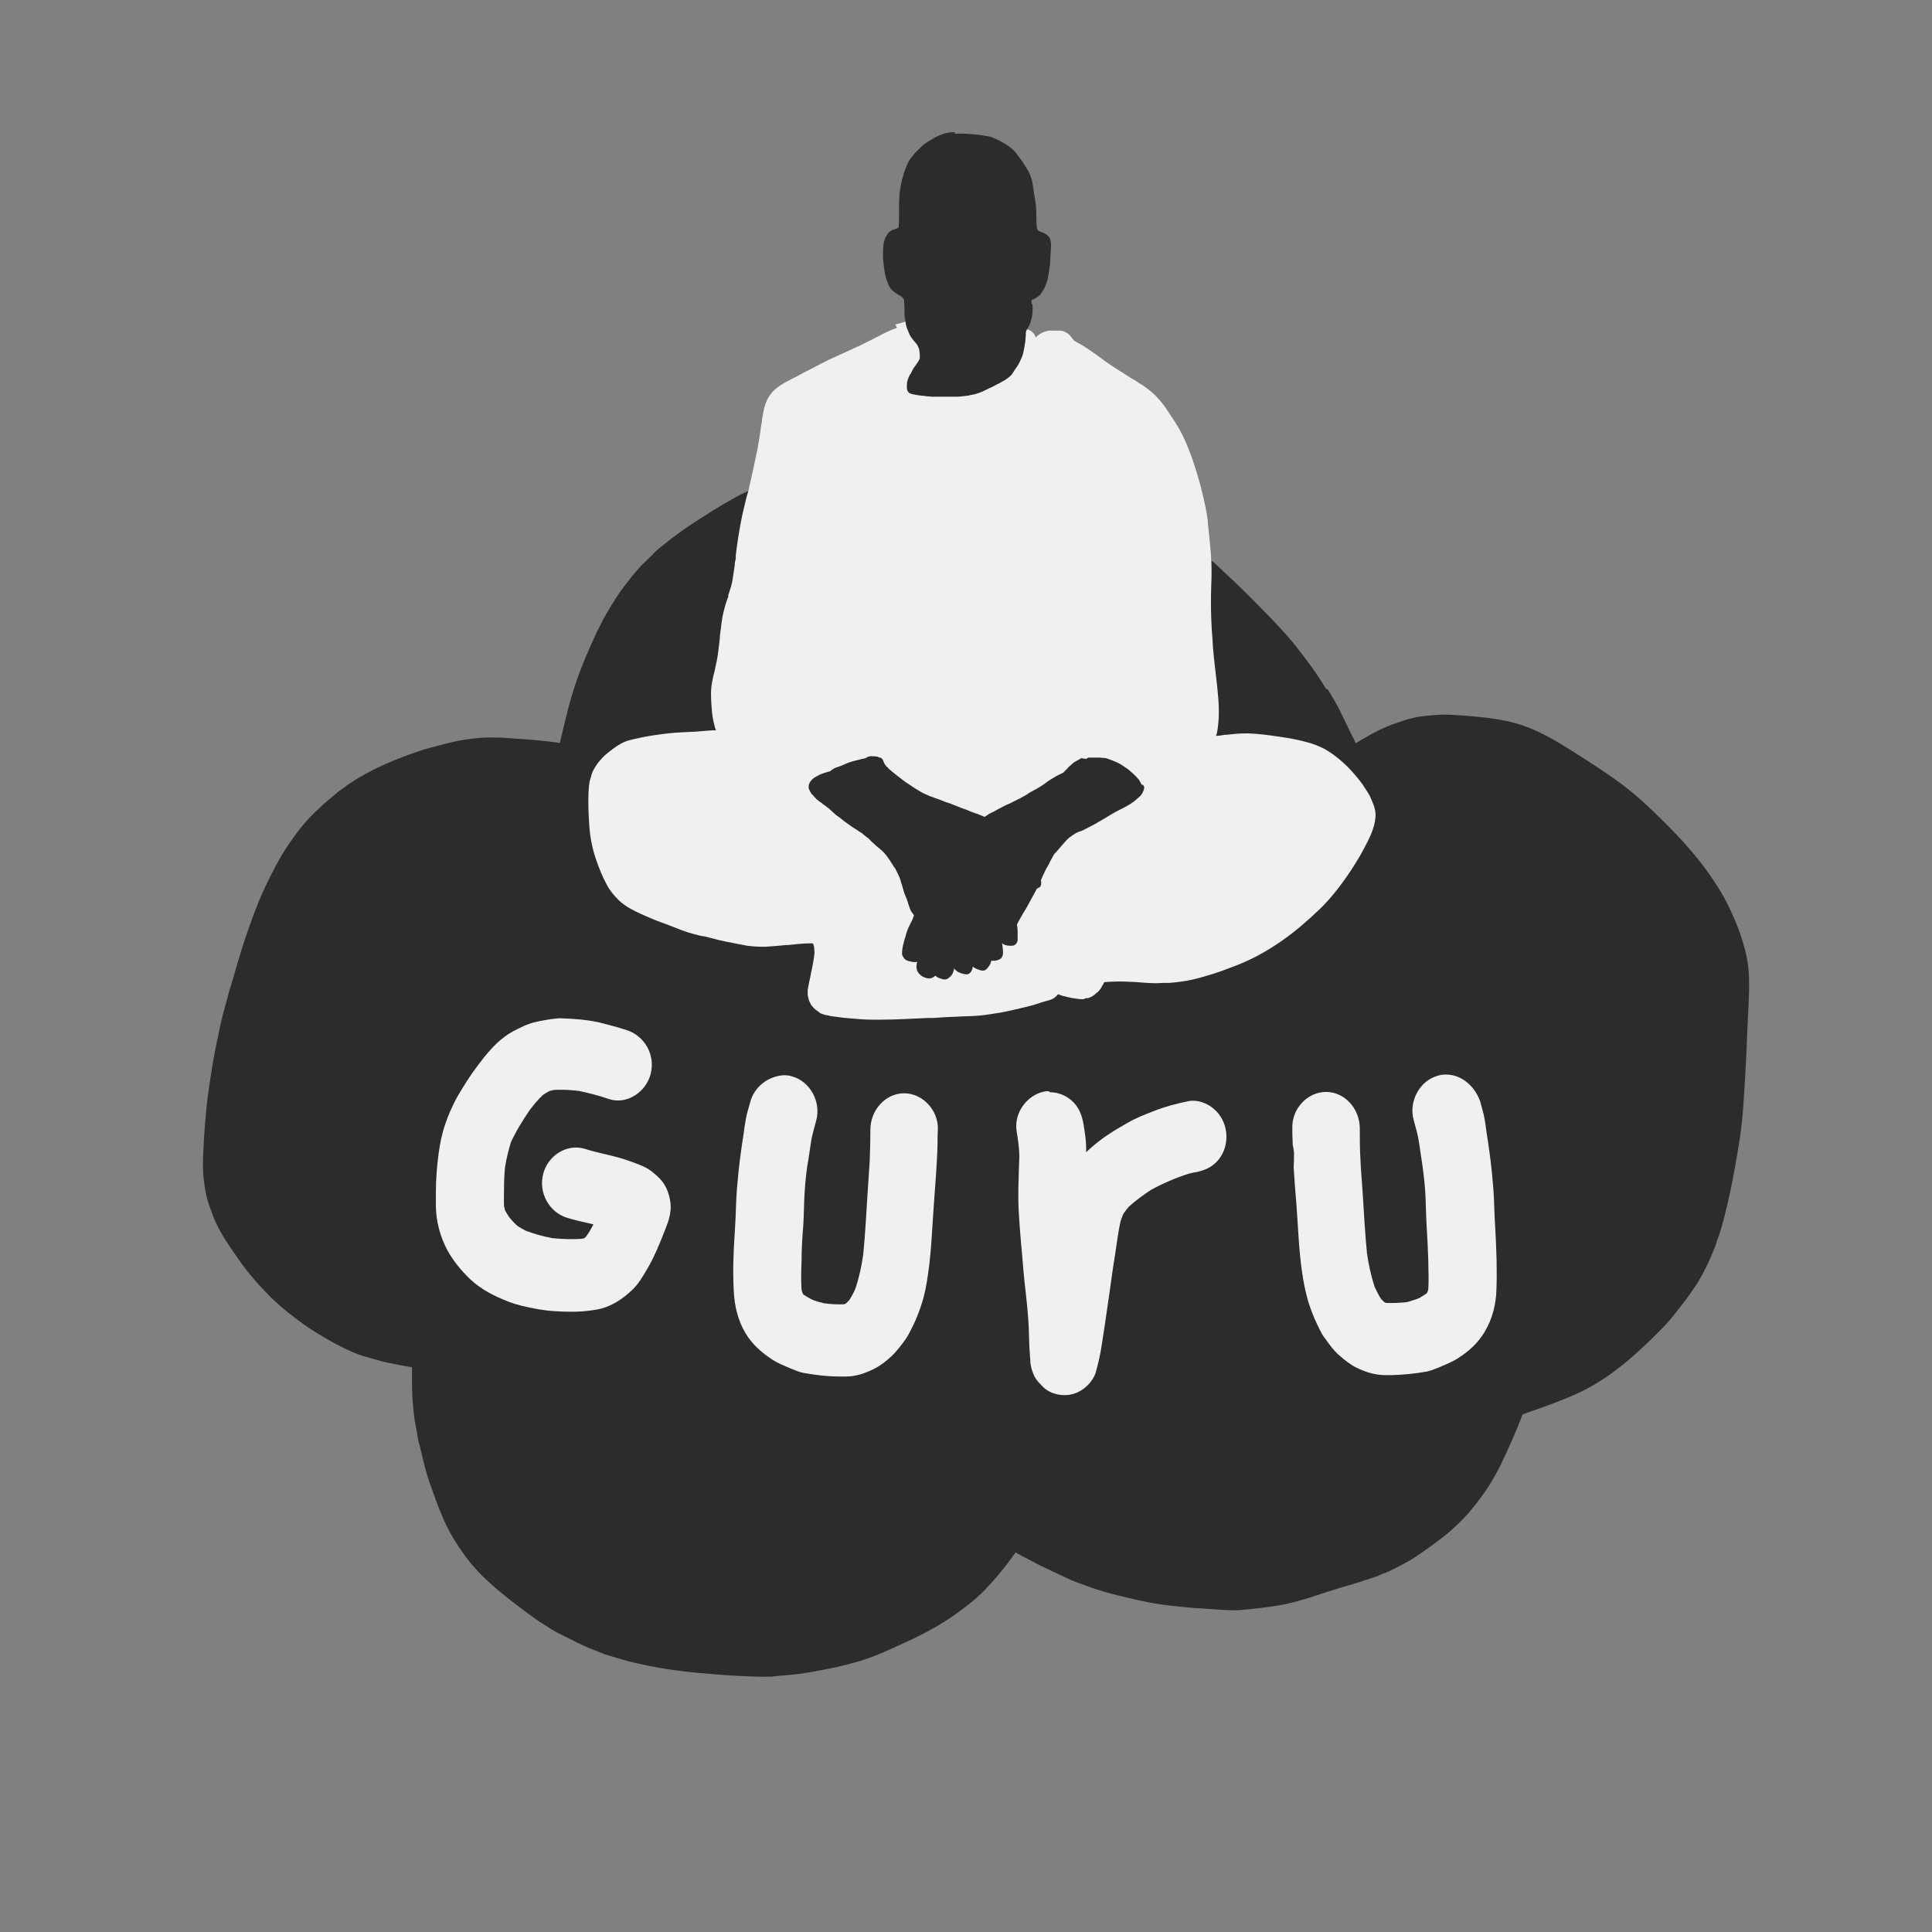 <?xml version="1.0" encoding="utf-8"?>
<!-- Generator: Adobe Illustrator 21.0.2, SVG Export Plug-In . SVG Version: 6.00 Build 0)  -->
<svg version="1.1" id="Layer_1" xmlns="http://www.w3.org/2000/svg" xmlns:xlink="http://www.w3.org/1999/xlink" x="0px" y="0px"
	 viewBox="0 0 566.9 566.9" style="enable-background:new 0 0 566.9 566.9;" xml:space="preserve">
<rect x="0" y="0" width="566.9" height="566.9" fill="#808080" stroke="none"/>
<style type="text/css">
	.st0{fill:#2C2C2C;}
	.st1{fill:#FFD4B7;}
	.st2{fill:#F0F0F0;}
</style>
<g>
	<g>
		<path class="st0" d="M275.6,129.1h-0.3c-2.4,0-5,0-7.6,0.4c-2.4,0.3-4.7,0.9-7.3,1.6c-3,0.8-6,1.7-9,2.5c-1.5,0.4-3,0.9-4.5,1.3
			c-5.3,1.5-9.6,2.7-13.7,3.8c-5.2,1.4-10.1,3.7-14.8,5.9c-2,0.9-3.9,2.1-5.7,3.1l-0.7,0.4c-2,1.2-4,2.4-5.8,3.6l-0.8,0.5
			c-1.8,1.2-3.7,2.4-5.5,3.7l-1.5,1.1l-1.5,1.1c-1,0.8-2,1.6-3,2.4l-0.6,0.5c-0.6,0.5-1.2,1-1.7,1.6c-0.3,0.3-0.5,0.5-0.8,0.8
			c-0.7,0.7-1.7,1.6-2.6,2.5l-0.7,0.8c-0.8,0.9-1.6,1.8-2.3,2.7l-2.3,3c-1.4,1.8-2.6,3.8-3.8,5.7l-0.4,0.7c-1.2,1.9-2.3,4.1-3.5,6.5
			c-1.9,4.1-4.4,9.6-6.3,15.3c-1.1,3.1-2,6.5-3,10.6c-0.4,1.8-0.9,3.6-1.3,5.4c-0.1,0.5-0.2,1-0.3,1.4c-2.7-0.4-5.5-0.7-9-1
			c-2.5-0.2-5-0.3-7.4-0.5c-1.2-0.1-2.6-0.1-4-0.1c-1.1,0-2,0-3,0.1c-2.9,0.3-5.3,0.6-7.5,1.1c-2.3,0.5-4.6,1.1-7.5,1.9
			c-2.2,0.6-4.4,1.4-6.4,2.1c-2.4,0.9-4.9,1.9-7.3,3c-2.2,1-4.5,2.2-6.9,3.6c-0.7,0.4-1.5,0.9-2.2,1.4l-0.8,0.5
			c-0.3,0.2-0.6,0.4-0.8,0.6l-0.4,0.3c-0.2,0.2-0.5,0.3-0.7,0.5c-0.6,0.4-1.2,0.8-1.7,1.3c-1.8,1.5-3.7,3-5.4,4.7
			c-1.4,1.3-2.9,2.8-4.2,4.4c-1.7,1.9-3.1,4-4.3,5.7c-3,4.4-5.3,9.1-7.2,13.1c-2.1,4.5-3.8,9.2-5.7,14.8c-1.4,4.2-2.6,8.5-3.8,12.6
			l-0.6,1.9c-0.7,2.6-1.5,5.3-2.2,8.1c-0.5,2.1-1,4.3-1.4,6.4l-0.3,1.3c-1.1,5.2-1.9,10.6-2.7,16.4c-0.6,5.1-1,10.4-1.2,14.9
			c-0.2,3.2-0.2,5.8,0,8.2c0.2,1.8,0.4,3.5,0.8,5.2c0.4,2.1,1.2,4,1.9,6c1.7,4.6,4.6,8.7,7.3,12.6l0.5,0.7c1.1,1.6,2.5,3.4,4.2,5.4
			c0.2,0.3,0.5,0.5,0.7,0.8c0.5,0.6,1,1.2,1.6,1.8l3,3.1c0.8,0.8,1.7,1.5,2.5,2.3c0.4,0.3,0.8,0.7,1.2,1c0.7,0.6,1.5,1.3,2.3,1.8
			l0.6,0.5c1.8,1.4,3.6,2.7,5.5,3.9c2.2,1.4,4.7,2.9,7.2,4.2c2.5,1.3,5.5,2.8,8.6,3.6l3.6,1l0.7,0.2c0.7,0.2,1.5,0.4,2.2,0.5
			c0.3,0.1,0.7,0.1,1,0.2c1.5,0.3,2.8,0.6,4,0.8c0.6,0.1,1.2,0.2,1.8,0.3c0,3.7-0.1,7.4,0.3,11.2c0.2,2.5,0.5,4.9,1,7.1
			c0.1,0.5,0.2,0.9,0.2,1.4c0.2,0.9,0.3,1.9,0.6,2.8l0.2,0.7c0.5,2.3,1.1,4.6,1.7,6.9l0.2,0.7c0.4,1.2,0.7,2.5,1.2,3.7l1.6,4.5
			c0.7,2,1.6,4.1,2.5,6.2c1.5,3.3,3.5,6.6,6.1,10.2c5,6.8,11.7,11.8,18.1,16.6l1.1,0.8c1.7,1.3,3.6,2.5,6,4l0.7,0.4
			c0.6,0.4,1.3,0.8,2,1.1l2,1l2,1c2.1,1.1,4.4,2.1,7,3.1c0.3,0.1,0.7,0.3,1,0.4c0.7,0.3,1.5,0.6,2.3,0.8l2.4,0.7l1.7,0.5
			c2.2,0.7,4.4,1.1,6.6,1.6l0.4,0.1c2.6,0.5,5.2,1,8.3,1.4c2,0.3,4.1,0.5,6.1,0.7l0.9,0.1c2.5,0.2,4.9,0.4,7.4,0.6
			c2.6,0.2,5.2,0.3,7.6,0.4c0.8,0,1.6,0.1,2.4,0.1h0.5c0.4,0,0.8,0,1.3,0h0.9c0.7,0,1.3,0,1.8-0.1l1.9-0.2c2-0.2,4.1-0.3,6.1-0.6
			c0.4-0.1,0.8-0.1,1.2-0.2c0.8-0.1,1.6-0.2,2.4-0.4l4.3-0.8c2.1-0.4,4.2-0.9,6.2-1.4l0.6-0.2c2.5-0.6,4.5-1.3,6.4-2
			c2.1-0.8,4.1-1.7,6.1-2.6l0.4-0.2c4.1-1.8,8.4-3.8,12.6-6.3c2.4-1.4,4.8-3,7.3-4.9c2.7-2,4.8-3.8,6.6-5.7c2-2.1,4.1-4.5,6.2-7.2
			c0.9-1.2,1.8-2.4,2.5-3.4c0.1-0.1,0.1-0.2,0.2-0.3c0.4,0.3,0.9,0.5,1.4,0.8l0.7,0.4l1.4,0.7c1.7,0.9,3.5,1.9,5.3,2.7
			c2.3,1.1,4.6,2.2,7,3.3c2.2,1,4.4,1.7,6.6,2.5l0.6,0.2c4.3,1.5,8.9,2.5,13.3,3.5l0.5,0.1c5.2,1.2,10.7,1.7,15.3,2.1
			c2.5,0.2,5,0.3,7.5,0.5c1.4,0.1,2.8,0.2,4.3,0.2c0.9,0,1.7,0,2.4-0.1c2.5-0.2,5.1-0.5,8.2-0.9c1.9-0.3,4.2-0.6,6.4-1.2
			c2.4-0.6,4.8-1.3,7.2-2.1c2.3-0.8,4.7-1.5,7.2-2.3l2.7-0.8c1.4-0.4,2.8-0.8,4.2-1.3c0.7-0.2,1.4-0.5,2.1-0.7l1-0.3
			c0.6-0.2,1.2-0.4,1.7-0.7l0.7-0.3c0.2-0.1,0.4-0.2,0.6-0.2c0.4-0.2,0.8-0.3,1.2-0.5l0.2-0.1c2-1,4.1-2,6.1-3.2
			c2.1-1.3,4.1-2.7,6.2-4.2c2-1.5,4.4-3.2,6.4-5.1c2-1.8,3.8-3.6,5.3-5.5c2.1-2.5,3.6-4.6,5-6.7c1.3-2,2.5-4.2,3.7-6.6
			c2.5-5.2,4.6-10,6.4-14.7c0.5-0.2,0.9-0.3,1.4-0.5l0.6-0.2c4.6-1.6,9.4-3.3,14-5.4c9.7-4.4,17.8-11.9,24.5-18.7
			c1.9-1.9,3.6-3.9,5.1-5.9c2.1-2.6,3.8-5,5.4-7.4c2.1-3.3,3.7-6.8,4.8-9.5c0.5-1.1,0.9-2.2,1.2-3.3c0.2-0.4,0.3-0.9,0.5-1.3
			c0.7-2.1,1.3-4.2,1.9-6.7c1.2-4.7,2.2-9.5,3.1-14.8c0.8-4.4,1.8-10.3,2.2-16.3c0.6-8.2,1-16.6,1.3-24.7l0.3-5.8
			c0.1-2.5,0.2-5.2,0.1-7.9c-0.1-2.6-0.4-4.8-0.9-6.8c-0.3-1.5-0.8-2.9-1.1-4c-0.7-2.4-1.7-4.9-3.1-8c-0.9-1.9-2-4.3-3.4-6.5
			c-1.5-2.4-3-4.7-4.6-6.8c-1.8-2.4-3.4-4.3-4.9-6c-1.6-1.9-3.4-3.7-5.1-5.5l-0.2-0.2c-1.8-1.8-3.6-3.6-5.3-5.2
			c-3.9-3.8-7.9-7-11.8-9.7c-4.2-2.9-8.4-5.6-12.4-8.1c-3.8-2.4-8.4-5.1-13.2-6.8c-4.6-1.6-9.3-2.3-15-2.8c-2.4-0.2-4.7-0.4-7.1-0.5
			c-0.5,0-0.9,0-1.4,0c-2.3,0-4.6,0.3-6.6,0.5c-2.3,0.3-4.6,1-6.9,1.8c-2.4,0.8-4.8,1.8-7,3c-1.9,1-3.7,2.1-5.4,3.1
			c-0.3-0.8-0.7-1.5-1.1-2.3l-0.3-0.6c-1.3-2.7-2.4-4.9-3.4-7c-1-2-2.2-3.9-3.3-5.8L389,202c-2.3-3.9-5.2-7.9-9-12.7
			c-1.5-1.9-3.2-3.7-4.8-5.5c-1.9-2-3.8-4-5.7-5.9c-3.4-3.5-6.9-6.9-10.6-10.3l-0.7-0.7c-1.7-1.6-3.5-3.2-5.3-4.6
			c-2.3-1.8-4.3-3.2-6.2-4.5l-0.6-0.4c-3.9-2.6-7.8-5.4-11.8-7.9c-4.4-2.8-9.1-5.1-13.6-7.4c-0.9-0.5-1.9-0.9-2.8-1.4
			c-2.1-1.1-4.3-2.3-6.4-3.5c-2.2-1.2-4.5-2.3-7.5-3.5c-4.2-1.7-8.8-2.9-14.6-3.7c-2.4-0.3-4.9-0.6-6.7-0.7l-1.5-0.1
			C279.3,129.2,277.4,129.1,275.6,129.1"/>
	</g>
	<g>
		<path class="st1" d="M305.7,249.2l-0.3,0.3l-0.1,0.1l-0.2,0.2c-0.4,0.4-0.9,0.8-1.3,1.2c-0.4,0.3-0.7,0.7-1.2,1.2
			c0.1-0.1,0.3-0.2,0.4-0.2l0.2-0.2c0.6-0.5,1.2-1,1.9-1.8l0.3-0.3l0.5-0.4v-0.1H305.7L305.7,249.2z"/>
		<path class="st2" d="M269.7,92.6L269.7,92.6L269.7,92.6l-1,0.5c-0.6,0.3-1.4,0.7-2.2,1c-1.6,0.5-2.8,0.9-3.8,1.1
			c0.2,0.4,0.4,0.7,0.5,1c-1.7,0.6-3.5,1.4-5.5,2.5l-0.6,0.3l-0.4,0.2l-0.2,0.1l-0.2,0.1c-1.4,0.7-2.9,1.5-4.4,2.2l-0.5,0.2
			l-2.8,1.3c-1.5,0.7-5.5,2.4-9,4.3c-1,0.5-2,1.1-3.1,1.6l-0.8,0.4l-0.5,0.3l-1.5,0.8l-1.2,0.6c-2.5,1.3-5.1,2.6-6.7,5
			c-1.2,1.8-1.7,3.9-2,5.9l-0.2,1.1v0.3c-0.1,0.6-0.2,1.1-0.3,1.7l-0.2,1.6c-0.3,1.8-0.5,3.4-0.8,4.9c-0.7,3.5-1.5,7.2-2.4,11.1
			c-0.2,0.9-0.4,1.8-0.7,2.7l-0.1,0.3c-0.6,2.5-1.3,5.2-1.8,8c-0.6,3.2-1.1,6.6-1.4,9.2v0.2v0.2v0.2v0.2l-0.1,0.7l-0.1,0.4l-0.1,0.4
			v0.3v0.3c-0.2,1.3-0.4,2.7-0.6,4c-0.2,1.5-0.7,3-1.1,4.2l-0.1,0.3l-0.2,0.6l0.2-0.1c-0.8,1.9-1.3,3.9-1.8,6.1
			c-0.2,1.2-0.4,2.5-0.5,3.8l-0.1,0.4v0.3c-0.1,0.7-0.2,1.3-0.2,2l-0.1,0.9c-0.2,1.6-0.4,3.7-0.8,5.7c-0.2,0.9-0.4,1.9-0.6,2.8
			c-0.3,1.1-0.6,2.4-0.8,3.6c-0.4,2.3-0.3,4.6-0.1,7c0.1,2,0.4,3.9,0.9,5.7c0.1,0.4,0.2,0.8,0.4,1.2h-0.7h-0.2H209
			c-2.3,0.2-3.8,0.3-5.1,0.4c-0.8,0-1.5,0.1-2.3,0.1c-1.2,0.1-2.4,0.1-3.6,0.2c-2.3,0.2-4.5,0.5-6.5,0.8c-2.6,0.4-4.8,0.9-6.8,1.4
			c-1.6,0.4-3.2,1.3-4.8,2.5c-1.1,0.8-2.1,1.6-3,2.5c-0.6,0.7-1.2,1.3-1.7,2s-0.9,1.4-1.2,2s-0.5,1.3-0.6,1.8l-0.2,0.6
			c-0.2,0.5-0.2,1-0.3,1.5l-0.1,0.7c-0.2,2.5-0.2,4.9-0.1,7.7c0.1,2.1,0.2,4.4,0.5,6.6c0.4,2.8,1,5.2,1.8,7.4c0.8,2.3,1.7,4.6,3,7
			c0.8,1.6,2,3.1,3.5,4.6c1.9,1.8,4.2,3,6.4,4s4.3,1.9,6,2.5c0.5,0.2,1.1,0.4,1.6,0.6l0.3,0.1c1.4,0.5,2.7,1.1,4.1,1.6
			c2.3,0.9,4.9,1.5,6.2,1.8h0.2l0.6,0.1c2,0.5,4.1,1.1,6.1,1.5c2.1,0.4,4.2,0.8,6.2,1.2c1.6,0.2,3.1,0.3,4.6,0.3
			c0.7,0,1.5,0,2.2-0.1c1.5-0.1,3-0.2,4.6-0.4h0.2h0.1h0.2h0.1c1.9-0.2,4.4-0.5,6.9-0.5c0.2,0,0.4,0,0.5,0.1l0.1,0.4
			c0.1,0.3,0.2,0.5,0.2,0.8c0,0.5,0.1,1,0.1,1.5c-0.2,2-0.6,4-1,5.8l-0.3,1.6c-0.3,1.1-0.4,2-0.6,2.9c-0.1,0.4-0.1,0.7-0.1,1.1v0.5
			v0.5c0.1,0.4,0.2,0.8,0.3,1.2l0.1,0.5l0.2,0.3c0.2,0.5,0.4,0.9,0.7,1.2c0.6,0.8,1.3,1.3,1.9,1.7l0.2,0.2c0.5,0.4,1.4,0.6,2.1,0.8
			h0.2h0.1c0.5,0.1,0.9,0.3,1.3,0.3l0.8,0.1l0.8,0.1c0.9,0.1,1.8,0.3,2.7,0.3l0.8,0.1c2.3,0.2,4.6,0.4,6.9,0.4c0.7,0,1.4,0,2.1,0
			c4.7,0,9.5-0.3,14.1-0.5h0.3h0.2h0.2h0.2h0.2h0.2h0.2c2.5-0.2,4.9-0.3,7.3-0.4c0.8,0,1.6-0.1,2.4-0.1c1.3,0,2.6-0.1,3.9-0.2
			c2.2-0.2,4.3-0.6,6.3-0.9c2.2-0.4,4.7-1,7.6-1.7c1.3-0.3,2.7-0.7,3.8-1.1l0.3-0.1l0.3-0.1c0.8-0.2,1.6-0.5,2.4-0.7
			s1.7-0.8,2.4-1.7c0.1,0.1,0.3,0.1,0.4,0.2c0.3,0.1,0.6,0.2,0.8,0.3c0.5,0.1,1.1,0.2,1.7,0.4c0.8,0.2,1.5,0.3,2.2,0.4
			s1.3,0.2,1.8,0.2c0.1,0,0.3,0,0.4,0c0.2,0,0.4-0.1,0.6-0.2l0.1-0.1h0.3c0.4,0,0.8-0.1,1.2-0.3c0.4-0.2,0.7-0.4,1-0.6
			s0.5-0.4,0.7-0.6c0.2-0.1,0.4-0.3,0.7-0.6c0.4-0.5,0.8-1,1-1.5c0.3-0.4,0.5-0.8,0.6-1.1c0.3,0,0.7-0.1,1-0.1c1,0,2-0.1,3-0.1
			c1.3,0,2.6,0,3.9,0.1c1,0,2.1,0.1,3.1,0.2c1.4,0.1,2.8,0.2,4.1,0.2h0.3c0.6,0,1.3-0.1,1.9-0.1h0.2h0.2h0.1h0.1h0.1h0.3h0.4h0.2
			h0.3c1.2-0.1,2.4-0.2,3.6-0.4c2.3-0.3,4.7-0.9,7.3-1.7c2.3-0.6,4.7-1.5,7.3-2.5c2.2-0.8,4.8-1.9,7.1-3.1c4.2-2.2,8.6-5.1,12.8-8.6
			c1.9-1.6,3.8-3.3,5.8-5.2c1.9-1.8,3.6-3.8,4.8-5.3c1.6-2,3.1-4.1,4.7-6.5c1.4-2.2,2.6-4.1,3.5-5.9c1.5-2.8,3.2-5.9,3.5-9.4
			c0.2-1.8-0.5-3.6-1.2-5.2c-0.5-1.3-1.3-2.5-2-3.5l-0.5-0.8c-1.2-1.7-2.6-3.3-3.8-4.6c-2.3-2.4-4.8-4.4-7.2-5.8
			c-2-1.1-4.1-1.8-5.7-2.2c-2.2-0.6-4.7-1.1-7.6-1.5l-0.5-0.1h-0.2c-2.7-0.4-5.7-0.8-8.5-0.9c-0.3,0-0.7,0-1,0
			c-1.9,0-3.8,0.2-5.5,0.4h-0.1h-0.2h-0.2l-0.5,0.1l-1.4,0.2h-0.4h-0.3c0.3-0.6,0.4-1.5,0.5-2.1c0.6-4.1,0.3-8.1-0.1-11.9
			c-0.2-1.5-0.3-3-0.5-4.5l-0.1-0.8c-0.3-2.3-0.5-4.6-0.7-6.8l-0.1-1.9c-0.2-2.1-0.3-4.2-0.4-6.6c-0.1-2.9-0.1-6.1,0-9.3
			c0.1-1.7,0.1-3.3,0.1-5c0-1.5-0.1-3.1-0.2-4.5c-0.3-3.5-0.6-6.7-0.9-9.1v-0.2v-0.3v-0.1c-0.4-3.1-1.1-6.1-1.8-8.9
			c-0.8-3.3-1.8-6.5-2.8-9.4c-1.2-3.4-2.4-6.1-3.6-8.3c-0.8-1.5-1.9-3.1-2.5-4l-0.4-0.6l-0.1-0.2c-0.8-1.2-1.4-2.1-2.1-3
			c-1-1.2-2.2-2.6-3.6-3.7c-0.5-0.4-1.1-0.9-1.7-1.3c-0.4-0.3-0.8-0.6-1.3-0.8l-0.4-0.3c-0.4-0.2-0.7-0.5-1.1-0.7l-0.3-0.2l-0.4-0.2
			c-0.5-0.3-1.1-0.7-1.6-1c-1.4-0.9-2.8-1.8-4.2-2.7c-1.2-0.8-2.4-1.6-3.4-2.4c-1.1-0.8-2.2-1.6-3.4-2.4c-1.4-1-2.6-1.7-3.6-2.2
			c-0.3-0.2-0.7-0.4-1-0.6c-0.2-0.3-0.4-0.5-0.6-0.8c-0.5-0.7-1.1-1.3-2-1.7c-0.7-0.4-1.4-0.4-2.2-0.4h-0.5c-0.4,0-0.9,0-1.3,0
			c-0.2,0-0.3,0-0.5,0c-0.5,0-0.9,0.2-1.4,0.3l-0.3,0.1c-0.8,0.3-1.7,0.9-2.4,1.6c-0.4-1.5-1.8-2.3-3-2.5c-0.1,0-0.3,0-0.5,0
			c-1,0-2.3,0.5-2.9,1.5c-0.2,0.3-0.4,0.7-0.5,1c-0.1,0.5-0.3,1-0.4,1.5c0,0.2-0.1,0.5-0.1,0.7v0.2c0,0.5,0,1,0.1,1.4
			c0.1,0.5,0.2,1,0.4,1.5v0.1v0.1v0.3c0,0.1,0,0.3,0,0.4c0,0.3-0.1,0.6-0.1,0.9c0,0.5,0,0.9,0.1,1.3l-1.6,0.8
			c-0.8,0.4-1.5,0.8-2.3,1.1l-0.5,0.3c-0.5,0.3-1.1,0.6-1.6,0.8c-0.2,0.1-0.3,0.2-0.5,0.3l-0.1,0.1c-0.7,0.4-1.4,0.7-2,1.2
			c-0.4,0.3-0.7,0.7-0.9,1.1c-0.4-0.5-0.8-1-1-1.6c-0.3-0.8-0.4-1.7-0.3-2.5c-4.1-0.1-7.5-1.3-10.4-3.7c-2.4-2-4.2-4.4-5.3-7.4
			C270.3,95.9,270,94.3,269.7,92.6L269.7,92.6L269.7,92.6"/>
	</g>
	<g>
		<path class="st2" d="M157.1,299.9c-2.3,0.5-4.6,1.7-6.7,2.8c-3.3,1.8-6,4.6-8.4,7.6c-2.3,2.9-4.4,5.8-6.3,9
			c-0.7,1.2-1.5,2.4-2.1,3.6c-1.1,2.2-2.1,4.4-2.9,6.8c-1,2.8-1.6,5.8-2,8.8c-0.5,3.8-0.8,7.5-0.8,11.3c0,1.4,0,2.9,0,4.3
			c0.1,4.5,1.3,8.9,3.4,12.8c1.7,3.1,4.1,6,6.6,8.4c3.3,3.1,7.1,5,11.2,6.6c2.5,1,5.3,1.6,8,2.1c3.5,0.7,7.1,0.9,10.7,0.9
			c2.4,0,4.7-0.2,7.1-0.6c4.1-0.7,7.6-2.9,10.7-5.9c1.7-1.6,2.9-3.7,4.1-5.7c0.7-1.2,1.4-2.4,2-3.7c1.6-3.3,2.9-6.7,4.2-10.1
			c0.5-1.5,0.9-3.1,0.9-4.7c0-1.9-0.6-4.3-1.5-6c-1-1.9-2.5-3.2-4.1-4.5c-2.1-1.6-4.8-2.4-7.3-3.3c-4-1.4-8.3-2-12.3-3.3
			c-5.2-1.6-10.8,1.9-12.2,7.3c-1.5,5.6,1.8,11.3,6.9,12.9c2.5,0.8,5.1,1.3,7.6,1.9c0.1,0,0.1,0,0.2,0.1c-0.6,1.2-1.3,2.4-2.1,3.5
			c-0.1,0.1-0.3,0.3-0.4,0.4c0,0-0.1,0-0.1,0.1c-0.3,0.1-0.5,0.1-0.8,0.2c-2.8,0.2-5.8,0.1-8.6-0.2c-2.7-0.5-5.3-1.2-7.9-2.2
			c-0.9-0.5-1.7-0.9-2.5-1.5c-0.9-0.8-1.7-1.7-2.4-2.6c-0.4-0.6-0.7-1.2-1.1-1.8c-0.1-0.4-0.2-0.8-0.3-1.3c-0.1-1.9,0-3.8,0-5.7
			c0-1.9,0.1-3.9,0.3-5.8c0.4-2.5,1-4.9,1.7-7.2c1.5-3.3,3.4-6.3,5.4-9.3c1.2-1.6,2.5-3.2,4-4.6c0.6-0.4,1.2-0.8,1.8-1.1
			c0.5-0.2,1.1-0.3,1.6-0.4c2.3-0.1,4.7,0,7.1,0.3c3,0.6,6,1.4,8.9,2.4c5.2,1.7,10.8-2,12.2-7.3c1.5-5.7-1.8-11.2-6.9-12.9
			c-2.7-0.9-5.5-1.6-8.2-2.3c-3.7-0.8-7.5-1.1-11.3-1.2c-0.2,0-0.4,0-0.6,0C161.5,299,159.3,299.4,157.1,299.9"/>
		<path class="st2" d="M220.1,323.5c-0.4,1.5-0.9,3-1.2,4.6c-0.3,1.5-0.5,3-0.7,4.6c-0.6,3.7-1.1,7.4-1.5,11.1
			c-0.3,3.1-0.6,6.1-0.7,9.2c-0.1,2.9-0.2,5.8-0.4,8.7c-0.4,5.6-0.6,11.4-0.3,17c0.2,4.4,1.2,8.7,3.4,12.4c2,3.4,4.8,5.8,8,7.9
			c1.7,1.1,3.6,1.8,5.4,2.6c1.3,0.5,2.6,1.1,4,1.3c3.4,0.6,6.7,1,10.1,1c0.7,0,1.3,0,2,0c3,0,5.5-0.9,8.2-2.2
			c1.8-0.9,3.4-2.1,4.9-3.5c1.7-1.5,3-3.3,4.4-5.2c0.9-1.3,1.6-2.8,2.3-4.2c1-2.1,1.8-4.2,2.5-6.4c0.9-2.8,1.4-5.6,1.8-8.5
			c1-6.7,1.2-13.5,1.7-20.2c0.4-6.1,1-12.2,1.1-18.3c0-1.4,0-2.7,0.1-4.1c0.1-5.7-4.6-10.5-9.9-10.5c-5.4,0-9.8,4.8-9.9,10.5
			c0,3.1-0.1,6.3-0.2,9.4c-0.2,3-0.4,6-0.6,9c-0.4,6.1-0.7,12.3-1.3,18.4c-0.5,3.4-1.2,6.8-2.3,10c-0.5,1.2-1.1,2.3-1.8,3.4
			c-0.3,0.3-0.6,0.6-0.9,0.9c-0.2,0.1-0.3,0.2-0.5,0.3c-2,0.1-4.1,0-6.1-0.3c-1.2-0.3-2.4-0.6-3.5-1.1c-0.8-0.4-1.6-0.9-2.4-1.4
			c-0.1-0.1-0.2-0.2-0.2-0.3c-0.1-0.1-0.1-0.3-0.2-0.4c-0.1-0.3-0.1-0.6-0.2-0.8c-0.2-2.8-0.1-5.6,0-8.3c0-3.5,0.2-6.9,0.5-10.4
			c0.2-3.3,0.2-6.6,0.4-9.9s0.6-6.6,1.1-9.9c-0.1,0.8-0.2,1.6-0.3,2.4c0.3-2.2,0.7-4.5,1-6.7c0.3-2.3,1-4.5,1.6-6.8
			c1.5-5.5-1.8-11.4-6.9-12.9c-0.9-0.3-1.7-0.4-2.6-0.4C225.3,315.8,221.3,318.9,220.1,323.5"/>
		<path class="st2" d="M307,320.2c-5.1,0.6-9.6,6-8.7,11.7c0.4,2.5,0.8,5,0.8,7.6c-0.2,5.8-0.5,11.5-0.1,17.3
			c0.3,5.4,0.9,10.7,1.3,16c0.4,4.7,1.1,9.4,1.4,14.1c0.2,2.3,0.2,4.7,0.3,7.1c0,1.1,0.1,2.2,0.2,3.3c0,0.5,0,1,0.1,1.5
			c0,1.3,0.2,2.4,0.7,3.8c0.7,2,1.7,3,3.1,4.4c1.9,1.9,4.9,2.6,7.4,2.3c1.7-0.2,3.3-0.9,4.7-2c1.4-1.1,2.5-2.5,3.2-4.2
			c0.8-2.8,1.5-5.7,1.9-8.6c0.3-1.7,0.5-3.5,0.8-5.2c0.5-3.4,1-6.9,1.5-10.3c0.5-3.6,1-7.3,1.6-10.9c0.5-3.3,0.9-6.6,1.6-9.8
			c0.3-0.7,0.5-1.4,0.8-2.1c0.5-0.7,1-1.4,1.6-2.1c2.1-1.9,4.3-3.5,6.6-5c3.5-1.9,7.2-3.5,11-4.7c0.8-0.2,1.6-0.4,2.4-0.5
			c2.6-0.6,4.8-1.6,6.5-3.8c1.7-2.2,2.4-5,2.1-7.8c-0.3-2.7-1.6-5.2-3.6-6.9c-1.9-1.7-4.9-2.8-7.4-2.3c-3.5,0.7-6.9,1.6-10.2,2.9
			c-2.6,1-5.2,2-7.6,3.4c-1.9,1.1-3.9,2.2-5.8,3.5c-2.3,1.5-4.5,3.3-6.5,5.2c0-0.4,0-0.8,0-1.2c0-2.4-0.4-4.8-0.8-7.2
			c-0.5-2.8-1.5-5.1-3.6-6.9c-1.8-1.5-4-2.3-6.2-2.3C307.8,320.1,307.4,320.2,307,320.2"/>
		<path class="st2" d="M424.3,315.3c-0.9,0-1.7,0.1-2.6,0.4c-5.1,1.5-8.4,7.4-6.9,12.9c0.6,2.2,1.3,4.5,1.6,6.8
			c0.3,2.2,0.7,4.5,1,6.7c-0.1-0.8-0.2-1.6-0.3-2.4c0.4,3.3,0.9,6.6,1.1,9.9s0.2,6.6,0.4,9.9c0.2,3.5,0.4,6.9,0.5,10.4
			c0,2.8,0.2,5.6,0,8.3c-0.1,0.3-0.1,0.6-0.2,0.8c-0.1,0.1-0.1,0.3-0.2,0.4s-0.2,0.2-0.2,0.2c-0.8,0.5-1.5,1-2.3,1.4
			c-1.2,0.4-2.3,0.8-3.5,1.1c-2,0.2-4.1,0.3-6.1,0.2c-0.2-0.1-0.3-0.2-0.5-0.3c-0.3-0.3-0.6-0.6-0.9-0.9c-0.7-1.1-1.2-2.2-1.8-3.4
			c-1.1-3.3-1.8-6.6-2.3-10c-0.6-6.1-0.9-12.3-1.3-18.4c-0.2-3-0.5-6-0.6-9c-0.2-3.1-0.2-6.3-0.2-9.4c-0.1-5.7-4.5-10.5-9.9-10.5
			s-10,4.8-9.9,10.5c0,1.4,0,2.7,0.1,4.1c0,0.3,0,0.5,0,0.8c0.2,0.8,0.3,1.6,0.4,2.4c0,1.5,0,3-0.1,4.4c0.2,3.6,0.5,7.1,0.8,10.7
			c0.5,6.8,0.7,13.5,1.7,20.2c0.4,2.9,1,5.7,1.8,8.5c0.7,2.2,1.5,4.3,2.5,6.4c0.7,1.4,1.3,2.9,2.3,4.2c1.4,1.9,2.6,3.7,4.4,5.2
			c1.5,1.3,3.1,2.6,4.9,3.5c2.7,1.3,5.2,2.1,8.2,2.2c0.7,0,1.3,0,2,0c3.4-0.1,6.8-0.4,10.1-1c1.4-0.2,2.7-0.8,4-1.3
			c1.8-0.8,3.7-1.5,5.4-2.6c3.2-2,6-4.5,8-7.9c2.2-3.7,3.3-8,3.4-12.4c0.2-5.7,0-11.4-0.3-17c-0.2-2.9-0.3-5.8-0.4-8.7
			c-0.1-3.1-0.4-6.1-0.7-9.2c-0.4-3.7-0.9-7.4-1.5-11.1c-0.2-1.5-0.4-3.1-0.7-4.6c-0.3-1.5-0.8-3-1.2-4.6
			C432.6,318.4,428.6,315.3,424.3,315.3L424.3,315.3z"/>
	</g>
	<g>
		<path class="st0" d="M255.8,221.9c-0.2,0-0.3,0-0.5,0c-0.3,0.1-0.6,0.1-0.9,0.3c-0.2,0.1-0.3,0.2-0.5,0.3c-0.1,0-0.3,0-0.5,0.1
			l-0.9,0.2c-1.5,0.4-2.5,0.6-3.6,1c-0.5,0.2-0.9,0.4-1.4,0.6l-0.2,0.1c-0.5,0.2-1,0.4-1.6,0.6c-0.4,0.1-1.1,0.4-1.6,0.8
			c-0.2,0.1-0.4,0.3-0.5,0.4l-0.4,0.1c-0.7,0.2-1.4,0.4-1.9,0.6c-0.6,0.2-1.1,0.5-1.7,0.8c-0.6,0.3-2.6,1.5-2.3,3.5
			c0,0.2,0.2,0.5,0.3,0.7c0.1,0.1,0.1,0.3,0.2,0.4c0.2,0.4,0.4,0.6,0.6,0.8l0.1,0.1c0.4,0.5,0.8,0.9,1.2,1.3c0.5,0.4,1,0.8,1.5,1.1
			l0.2,0.2c0.3,0.2,0.7,0.5,1,0.7c0.3,0.3,0.7,0.5,1,0.8l1.3,1.2c0.4,0.4,0.8,0.7,1.4,1.1l0.9,0.7c0.6,0.5,1.3,1,2,1.5
			c0.8,0.6,1.6,1.1,2.4,1.6l0.3,0.2l0.3,0.2l0.3,0.2c0.4,0.2,0.8,0.5,1.1,0.8c0.4,0.3,0.8,0.7,1.3,1l0.1,0.1l0.7,0.7l0.4,0.4l1,0.9
			c0.4,0.4,0.9,0.8,1.3,1.1l0.8,0.7c0.3,0.3,0.6,0.6,0.8,0.9c0.3,0.3,0.6,0.7,0.9,1.2l0.5,0.7l0.3,0.5c0.3,0.5,0.7,1,1,1.6v-0.2
			c0.8,1.6,1.4,2.7,1.7,3.7c0.1,0.4,0.2,0.8,0.3,1.1l0.1,0.2c0.2,0.7,0.4,1.4,0.6,2.1c0.2,0.6,0.4,1.2,0.7,1.8
			c0.2,0.6,0.5,1.2,0.6,1.8c0.2,0.5,0.4,1.1,0.6,1.7c0.2,0.5,0.6,1,0.9,1.4l0.2,0.3l0,0c0,0-0.1,0.1-0.1,0.2
			c-0.1,0.4-0.3,0.8-0.4,1.1c-0.5,1-1.1,2.1-1.5,3.2c-0.2,0.6-0.4,1.1-0.5,1.7c-0.1,0.3-0.2,0.6-0.3,0.9l-0.1,0.4l-0.1,0.4
			c-0.2,0.6-0.3,1.2-0.4,1.8c0,0.3-0.1,0.5-0.1,0.8s0,0.6,0,0.9c0,0.4,0.3,0.8,0.6,1.2c0.6,0.8,1.7,0.9,2.7,1.1c0.2,0,0.4,0,0.6,0
			s0.4,0,0.6-0.1c-0.1,0.1-0.1,0.3-0.2,0.5c0,0.3-0.1,0.6-0.1,0.9c0,0.7,0.2,1.3,0.6,1.9c0.4,0.5,0.9,0.9,1.5,1.2
			c0.3,0.1,0.6,0.2,0.9,0.3c0.2,0,0.4,0.1,0.6,0.1c0.1,0,0.1,0,0.2,0c0.3,0,0.7-0.1,1-0.3c0.3-0.1,0.5-0.3,0.8-0.5
			c0.4,0.4,0.8,0.6,1.4,0.8c0.3,0.1,0.7,0.2,1,0.3c0.1,0,0.2,0,0.3,0c0.6,0,1.1-0.3,1.7-0.9c0.4-0.4,0.7-0.9,0.9-1.6
			c0.1-0.3,0.1-0.5,0.2-0.8c0,0.1,0,0.1,0.1,0.2c0.8,1,1.8,1.3,2.8,1.5c0.2,0,0.4,0.1,0.6,0.1c0.5,0,0.8-0.1,1.1-0.4
			c0.3-0.3,0.6-0.7,0.7-1.2c0.1-0.2,0.1-0.5,0.1-0.7l0.1,0.1c0.4,0.3,0.8,0.5,1.3,0.7c0.3,0.1,0.6,0.2,0.9,0.3
			c0.3,0.1,0.5,0.1,0.7,0.1h0.1c0.5,0,0.9-0.3,1.1-0.6c0.5-0.5,0.9-1.1,1.1-1.7c0.1-0.2,0.1-0.5,0.2-0.7c0,0.1,0.1,0.1,0.1,0.1h0.2
			c0.2,0,0.4,0,0.7,0c0.7-0.1,1.3-0.3,1.7-0.6c0.1-0.1,0.2-0.2,0.3-0.3c0.1-0.1,0.1-0.1,0.1-0.2l0.2-0.4c0.1-0.3,0.1-0.5,0.1-0.7
			c0-0.1,0-0.2,0-0.3c0-0.8-0.1-1.5-0.2-2.2c0-0.2-0.1-0.3-0.1-0.5c0.1,0.2,0.3,0.3,0.7,0.5c0.5,0.2,1.1,0.3,1.7,0.3
			c0.2,0,0.3,0,0.5,0c0.4,0,0.6-0.1,0.8-0.2c0.3-0.2,0.5-0.3,0.6-0.6c0.2-0.3,0.3-0.6,0.3-0.9s0-0.5,0-0.7v-0.2c0-0.6,0-1.1,0-1.7
			c0-0.7-0.1-1.4-0.2-1.9c0.5-1.1,1.2-2.2,1.8-3.3c0.8-1.2,1.3-2.2,1.8-3.1c0.6-1,1.1-2.1,1.7-3.1c0.2-0.4,0.4-0.8,0.6-1.1
			c0.3-0.1,0.5-0.2,0.8-0.4c0.1-0.1,0.3-0.3,0.3-0.5c0-0.1,0.1-0.2,0.1-0.3c0-0.3,0-0.4,0-0.6v-0.1c0-0.1,0-0.1,0-0.2l-0.1-0.2
			l0.1-0.3l0.1-0.2c0.1-0.2,0.2-0.5,0.3-0.7c0.2-0.5,0.5-1,0.7-1.5c0.2-0.4,0.4-0.9,0.7-1.3l0.1-0.2c0.2-0.3,0.3-0.6,0.5-0.9
			c0.1-0.2,0.2-0.5,0.3-0.7l0.1-0.1c0.3-0.5,0.5-1,0.8-1.5c0.2-0.4,0.5-0.7,0.8-1l0.2-0.2c0.4-0.5,0.8-0.9,1.2-1.4
			c0.7-0.8,1.4-1.7,2.3-2.5c0.8-0.6,1.5-1.1,2.2-1.5c0.4-0.2,0.8-0.4,1.3-0.5c0.5-0.2,1-0.4,1.5-0.7c0.8-0.4,1.5-0.8,2.3-1.2
			l0.9-0.5l0.3-0.2c0.9-0.5,1.8-1,2.6-1.5l0.5-0.3c0.3-0.2,0.5-0.3,0.8-0.5c0.5-0.3,0.9-0.5,1.4-0.8c1.4-0.7,2.8-1.4,4.1-2.2
			c0.3-0.1,0.5-0.3,0.7-0.5l0.2-0.1c0.3-0.2,0.6-0.4,0.9-0.7s0.6-0.5,0.9-0.8l0.1-0.1c0.4-0.3,0.7-0.7,0.9-1.1
			c0.2-0.4,0.4-0.8,0.5-1.3c0.1-0.3,0-0.6-0.1-0.8s-0.3-0.4-0.6-0.4h-0.1c0-0.1,0-0.2-0.1-0.3c-0.2-0.4-0.4-0.8-0.6-1.1
			c-0.3-0.3-0.6-0.7-0.9-1c-0.4-0.4-0.8-0.8-1.4-1.3c-0.4-0.4-0.9-0.8-1.5-1.2c-0.5-0.3-1-0.7-1.5-1c-0.6-0.3-1.1-0.6-1.6-0.8
			c-0.6-0.2-1.2-0.5-1.8-0.7c-0.5-0.2-1.1-0.4-1.7-0.4c-0.7-0.1-1.3-0.1-1.9-0.1c-0.3,0-0.6,0-0.8,0h-0.4c-0.1,0-0.3,0-0.4,0
			s-0.2,0-0.2,0h-0.3c-0.2,0-0.3,0-0.3,0c-0.3,0-0.6,0.2-0.7,0.4c-0.3-0.1-0.6-0.1-0.9-0.1c-0.2-0.1-0.3-0.1-0.4-0.1s-0.2,0-0.3,0
			c-0.2,0.1-0.3,0.1-0.4,0.3c-0.3,0.1-0.5,0.2-0.8,0.4c-0.6,0.3-1.2,0.7-1.8,1.3c-0.5,0.4-0.8,0.7-1.1,1.1c-0.2,0.2-0.4,0.4-0.6,0.6
			l-0.3,0.3l-0.1,0.1l-0.1,0.1l-0.4,0.2l-0.2,0.1c-0.5,0.2-0.9,0.5-1.4,0.7c-0.5,0.3-1,0.6-1.5,0.9c-0.5,0.3-0.9,0.6-1.4,0.9
			l-0.2,0.2c-0.4,0.3-0.9,0.6-1.3,0.9c-0.9,0.6-1.9,1.1-3,1.7c-0.3,0.2-0.6,0.3-0.8,0.5l-0.6,0.4c-0.5,0.3-1.1,0.6-1.6,0.9l0.2-0.1
			c-0.8,0.4-1.6,0.8-2.4,1.2l-1.2,0.6l-0.5,0.2c-0.7,0.3-1.3,0.6-2,1c-0.8,0.4-1.5,0.8-2.2,1.2l-0.3,0.1c-0.4,0.2-0.7,0.4-1.1,0.6
			c-0.4,0.3-0.8,0.5-1.2,0.8c-0.4-0.2-0.8-0.4-1.2-0.5c-0.2-0.1-0.4-0.2-0.7-0.3l-0.3-0.1c-0.2-0.1-0.4-0.1-0.6-0.2
			c-0.6-0.2-1.2-0.4-1.8-0.7l-0.7-0.3l-0.3-0.1l-0.6-0.2c-0.6-0.2-1.2-0.5-1.8-0.7l-1-0.4c-0.7-0.3-1.5-0.6-2.2-0.8l-0.6-0.2
			l-0.4-0.2l-0.3-0.1l-0.3-0.1l-0.2-0.1c-0.6-0.2-1.1-0.4-1.7-0.6l-0.5-0.2c-0.4-0.1-0.8-0.3-1.1-0.4c-0.6-0.3-1.2-0.5-1.8-0.8
			c-1.6-0.9-3.3-2-5.2-3.3c-1.6-1.2-3.3-2.5-4.9-3.9l-0.1-0.1c-0.1-0.2-0.2-0.4-0.5-0.5c-0.2-0.3-0.4-0.5-0.5-0.7
			c-0.3-0.5-0.4-1-0.6-1.3c-0.1-0.2-0.3-0.4-0.5-0.5c-0.1-0.1-0.2-0.1-0.3-0.1c-0.1,0-0.1,0-0.2,0l-0.1-0.1
			c-0.2-0.1-0.4-0.1-0.5-0.2C256.4,221.9,256.1,221.9,255.8,221.9"/>
		<path class="st0" d="M275.3,69.3c-0.7,0.7-1,1.7-1,2.7v0.2c0.1,2.1,1.7,3.6,3.8,3.6c0.9,0,1.7-0.4,2.4-1.1c0.7-0.8,1.1-1.9,1-2.9
			c-0.1-2.1-1.7-3.6-3.8-3.6C276.8,68.1,275.9,68.5,275.3,69.3"/>
		<path class="st0" d="M290.3,69.3c-0.7,0.7-1,1.7-1,2.7v0.2c0.1,2.1,1.7,3.6,3.8,3.6c0.9,0,1.7-0.4,2.4-1.1c0.7-0.8,1.1-1.9,1-2.9
			c-0.1-2.1-1.7-3.6-3.8-3.6C291.8,68.2,291,68.6,290.3,69.3"/>
		<path class="st0" d="M280.2,38.8L280.2,38.8c-0.3,0-0.6,0-0.9,0c-0.7,0-1.3,0.2-1.9,0.3c-0.6,0.2-1.1,0.4-1.7,0.6
			c-0.5,0.2-1.1,0.5-1.8,0.9c-0.5,0.3-1,0.6-1.5,0.9c-0.4,0.3-1,0.6-1.4,1c-0.3,0.2-0.5,0.4-0.8,0.7c-0.2,0.1-0.3,0.3-0.4,0.4
			l-0.2,0.2c-0.2,0.2-0.3,0.3-0.5,0.5l-0.2,0.2c-0.2,0.2-0.4,0.3-0.5,0.5c-0.4,0.5-0.8,0.9-1.2,1.5c-0.3,0.4-0.6,0.9-0.9,1.5
			c-0.2,0.5-0.4,1-0.6,1.5l-0.2,0.5c-0.2,0.6-0.4,1.1-0.5,1.7l-0.1,0.3c-0.2,0.5-0.3,1-0.4,1.5c-0.3,1.4-0.5,2.7-0.6,3.8v0.4
			c0,0.7-0.1,1.3-0.1,2V60v0.3v0.3v0.3v0.3v0.3V62v1v0.1v0.1v0.1v0.1c0,1.1,0,2.1-0.1,3.1l-0.1,0.3l-0.1,0.1
			c-0.3,0.1-0.5,0.2-0.8,0.3l-0.3,0.1l-0.3,0.1c-0.3,0.1-0.5,0.2-0.8,0.4c-0.4,0.2-0.7,0.6-0.9,0.9c-0.6,0.9-1.1,2-1.2,3.4
			c-0.1,1-0.1,2-0.1,2.9v0.2c0,0.5,0,1,0.1,1.6s0.1,1.2,0.2,1.8c0.1,0.9,0.3,1.7,0.4,2.3c0.1,0.4,0.2,0.7,0.3,1.1
			c0.1,0.3,0.3,0.8,0.5,1.3s0.4,0.9,0.7,1.3c0.4,0.6,1,1,1.4,1.3c0.3,0.2,0.6,0.4,0.9,0.6l0.2,0.1l0.1,0.1c0.2,0.1,0.5,0.2,0.7,0.4
			l0.1,0.1l0.2,0.2c0.1,0.1,0.2,0.3,0.3,0.4c0.1,0.2,0.1,0.5,0.1,0.7c0.1,0.9,0.1,1.9,0.1,2.8v0.2c0,0.7,0,1.2,0.1,1.7
			c0.1,0.7,0.2,1.4,0.3,1.9c0.1,0.5,0.2,1,0.5,1.6c0.2,0.5,0.4,1.1,0.7,1.7c0.3,0.5,0.6,0.9,1,1.4l0.3,0.4l0.1,0.1l0.1,0.1l0.1,0.1
			c0.1,0.2,0.3,0.3,0.4,0.5c0.2,0.3,0.4,0.6,0.5,1c0.2,0.4,0.3,0.9,0.3,1.3c0.1,0.5,0.1,1.1,0.1,1.7c0,0.1,0,0.2-0.1,0.4
			c-0.3,0.6-0.6,1.1-1,1.6l-0.2,0.3c-0.3,0.4-0.6,0.8-0.8,1.2c-0.2,0.4-0.4,0.8-0.6,1.2l-0.1,0.1l-0.1,0.1c-0.3,0.6-0.5,1.1-0.7,1.7
			s-0.2,1.2-0.2,1.8c0,0.1,0,0.2,0,0.4c0,0.3,0.1,0.6,0.2,0.9c0.1,0.2,0.2,0.3,0.4,0.5c0.1,0.1,0.2,0.2,0.4,0.2
			c0.3,0.2,0.6,0.3,0.9,0.3c1.2,0.3,2.4,0.4,3.5,0.5l0.6,0.1h0.3c0.3,0,0.6,0,0.9,0.1c0.6,0,1.2,0,1.8,0c0.7,0,1.4,0,2.1,0h0.7h0.7
			h1.9c0.6,0,1.1,0,1.7-0.1s1.1-0.1,1.7-0.2h0.2l0.3-0.1c0.5-0.1,1-0.2,1.5-0.3c1.2-0.3,2.4-0.8,3.4-1.3c0.4-0.2,0.8-0.4,1.2-0.6
			l0.5-0.2l1.5-0.8c0.5-0.2,1-0.5,1.5-0.8l0.2-0.1c0.4-0.2,0.9-0.5,1.3-0.8c0.3-0.2,0.6-0.5,1-0.8c0.2-0.2,0.5-0.5,0.6-0.8
			c0.4-0.5,0.7-1.1,1.1-1.6c0.5-0.7,0.9-1.4,1.2-2.1c0.2-0.4,0.3-0.8,0.5-1.1v-0.1c0.2-0.4,0.3-0.9,0.4-1.3c0.2-0.8,0.3-1.6,0.4-2.3
			l0.1-0.4c0-0.3,0.1-0.7,0.1-1v-0.2c0-0.4,0.1-0.7,0.1-1.1V98v-0.3c0-0.3,0.1-0.4,0.1-0.6c0.1-0.2,0.3-0.5,0.4-0.7s0.2-0.4,0.3-0.5
			c0.3-0.6,0.6-1.3,0.7-1.8c0.5-1.4,0.5-2.9,0.5-4.3c0-0.3-0.1-0.6-0.3-0.7v-0.7V88c0.5-0.1,1-0.4,1.5-0.7c0.2-0.2,0.5-0.4,0.9-0.7
			c0.2-0.2,0.4-0.5,0.6-0.8s0.3-0.6,0.5-0.8c0.2-0.3,0.3-0.6,0.4-0.8c0.2-0.4,0.3-0.7,0.4-1c0.2-0.5,0.4-1.1,0.5-1.8l0.1-0.5v-0.1
			l0.1-0.6l0.1-0.6c0.1-0.7,0.2-1.4,0.3-2c0-0.6,0.1-1.2,0.1-1.8c0-0.7,0.1-1.4,0.1-2c0.1-0.9,0.1-1.6,0.1-2.2
			c0-0.4-0.1-0.7-0.2-1.2c-0.1-0.4-0.3-0.8-0.6-1.1c-0.3-0.3-0.6-0.6-1.1-0.8c-0.4-0.2-0.7-0.4-1.2-0.5l-0.4-0.2
			c-0.1,0-0.2-0.1-0.3-0.2l-0.2-0.3c0-0.1-0.1-0.1-0.1-0.3c0-0.2-0.1-0.3-0.1-0.5v-0.1c-0.1-0.9-0.1-1.7-0.1-2.6c0-1,0-2-0.1-3
			c-0.1-1.1-0.2-2-0.4-3l-0.1-0.5v-0.1c-0.1-0.3-0.1-0.4-0.1-0.6c-0.1-0.5-0.1-0.9-0.2-1.4c-0.1-0.6-0.2-1.2-0.3-1.8
			c-0.1-0.6-0.3-1.1-0.5-1.7c-0.2-0.5-0.4-1-0.7-1.6l-0.1-0.1c-0.3-0.6-0.6-1.1-1-1.6l-0.1-0.2c-0.3-0.5-0.5-0.9-0.8-1.2
			c-0.4-0.5-0.8-1.1-1.2-1.6l-0.2-0.3c-0.3-0.4-0.6-0.8-1-1.1c-0.4-0.4-0.9-0.8-1.5-1.2c-0.4-0.3-0.9-0.6-1.4-0.9
			c-0.5-0.3-1-0.6-1.5-0.8c-0.5-0.3-1.2-0.5-1.8-0.8c-0.4-0.2-0.9-0.3-1.7-0.4c-1.3-0.2-2.5-0.4-3.8-0.5s-2.4-0.2-3.4-0.2
			c-0.6,0-1.2,0-1.7,0h-0.4L280.2,38.8z"/>
	</g>
</g>
</svg>
